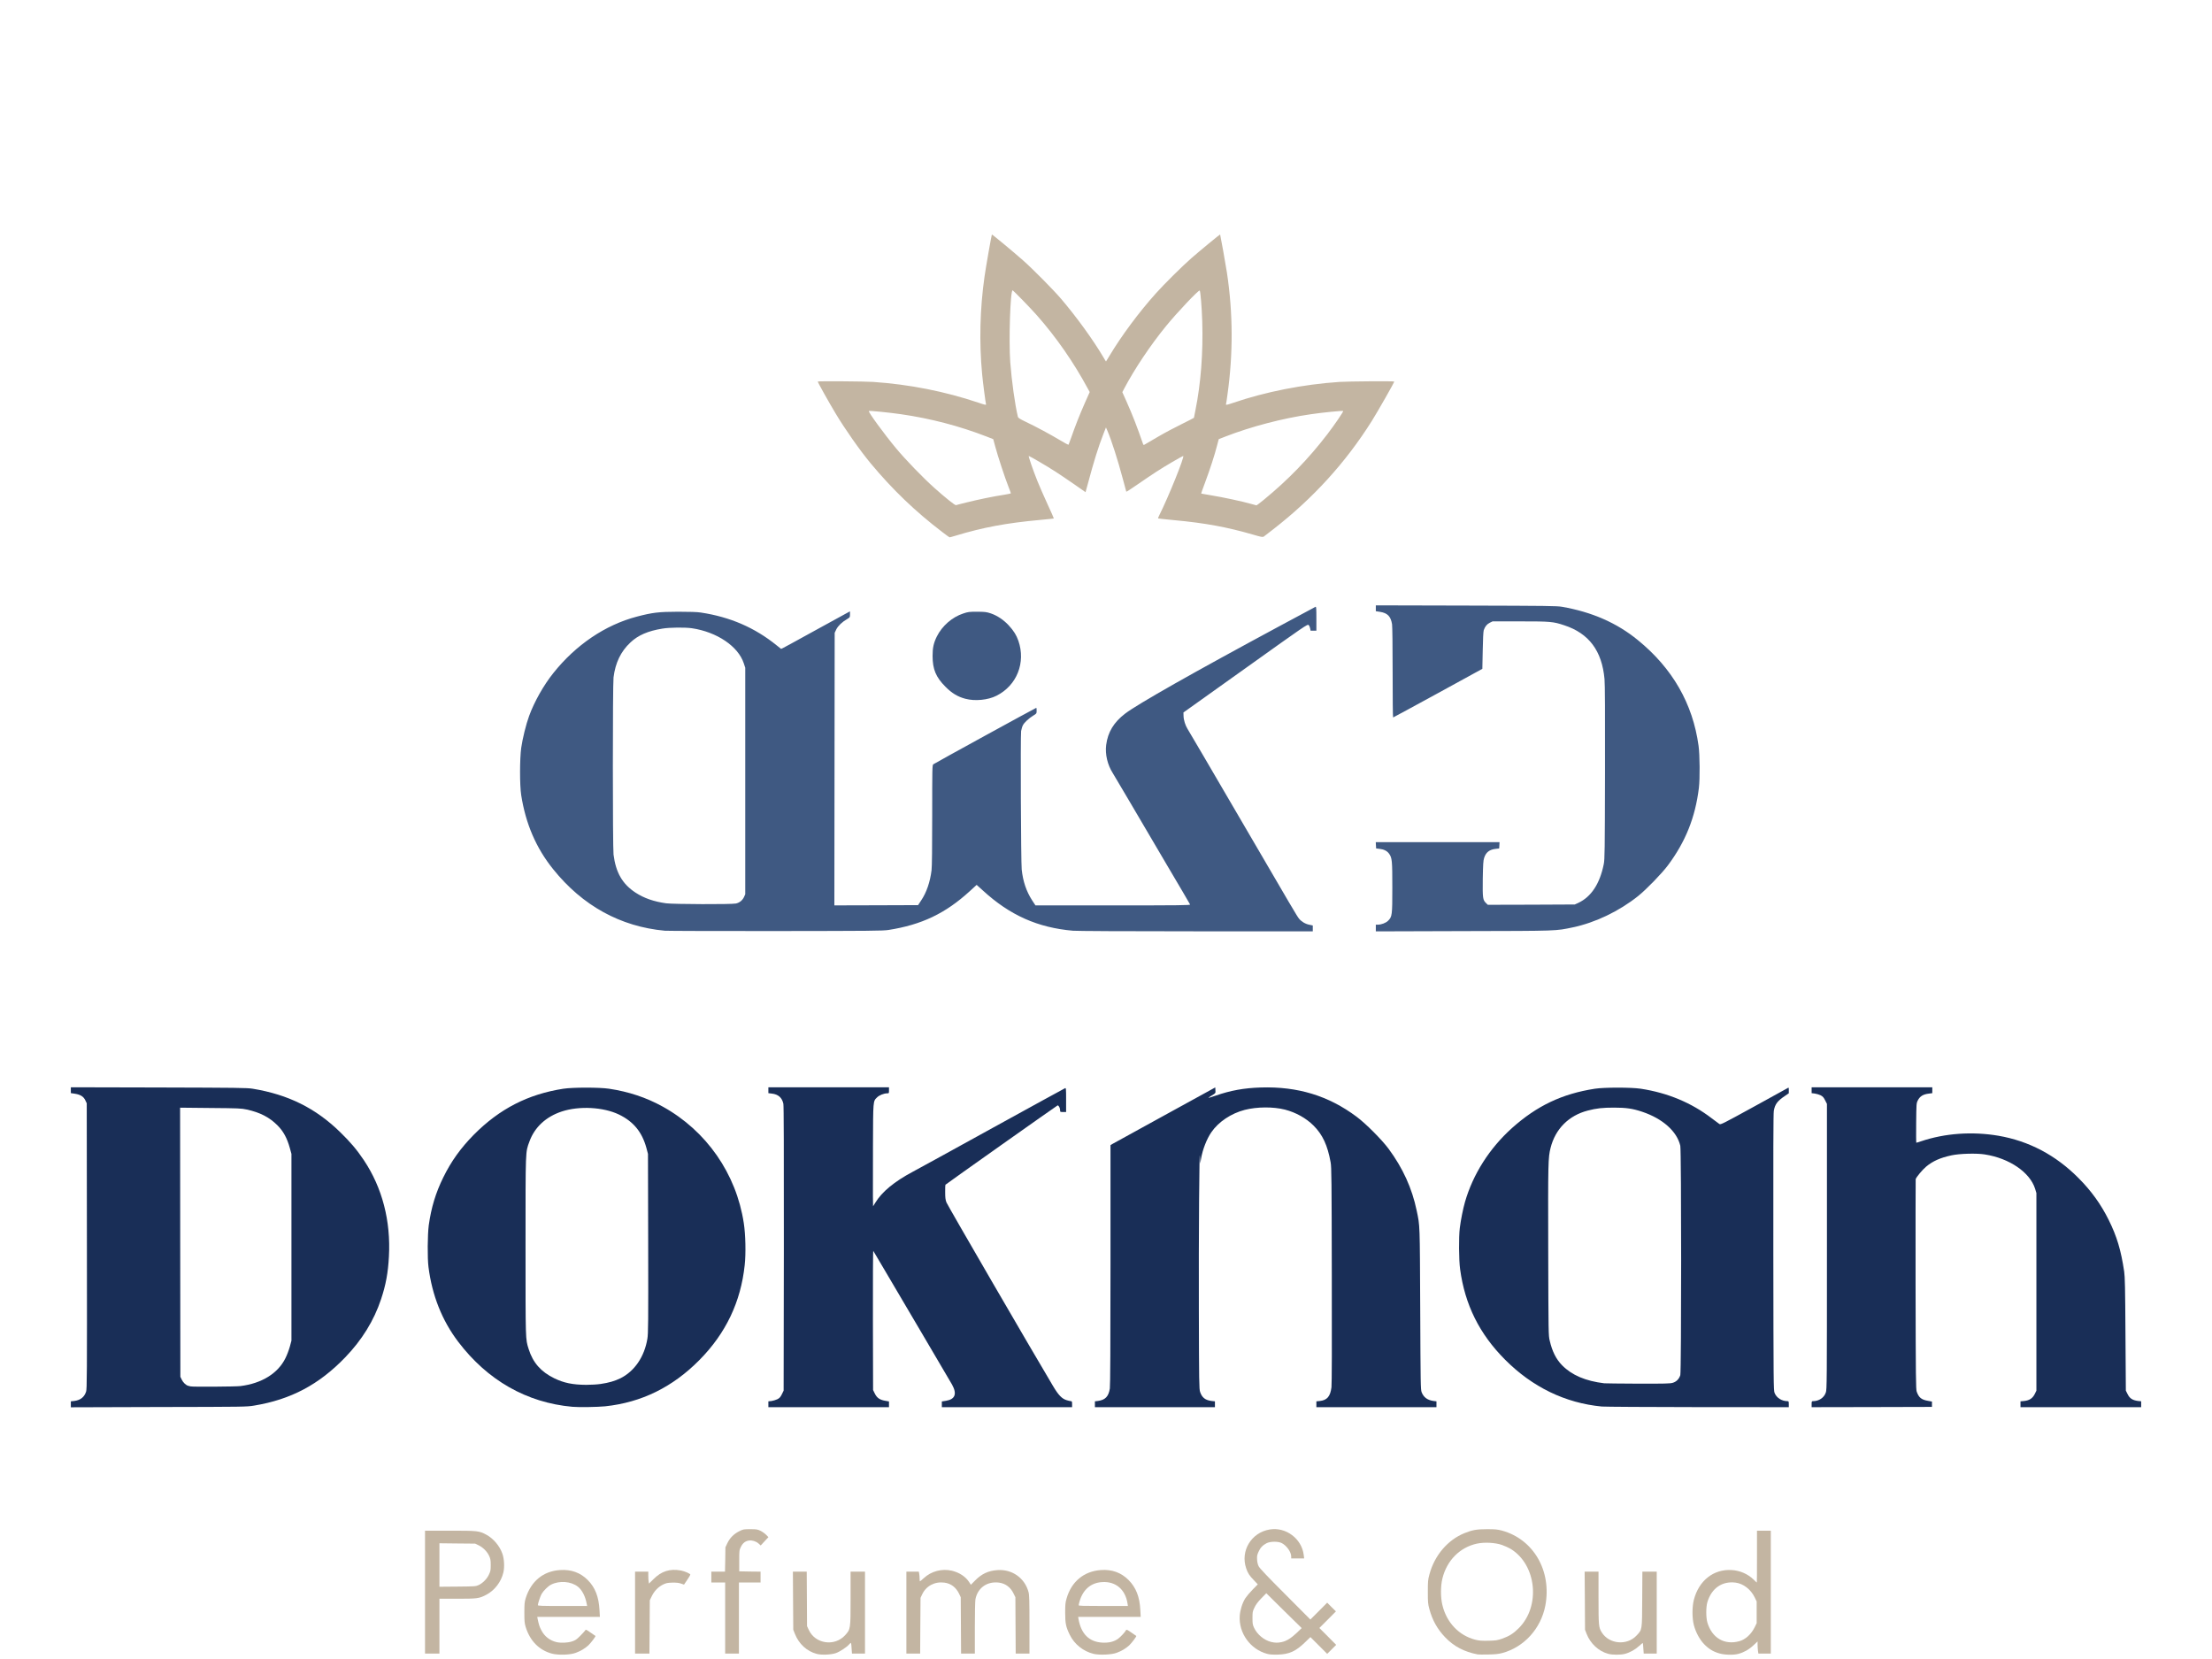 <?xml version="1.0" encoding="UTF-8"?>
<svg xmlns="http://www.w3.org/2000/svg" xmlns:xlink="http://www.w3.org/1999/xlink" width="152px" height="114px" viewBox="0 0 151 121" version="1.1">
<g id="surface1">
<path style=" stroke:none;fill-rule:nonzero;fill:rgb(9.804%,18.039%,34.118%);fill-opacity:1;" d="M 0 102.422 L 0 102.207 L 0.246 102.18 C 0.695 102.125 0.98 101.906 1.113 101.5 C 1.176 101.312 1.184 100.324 1.172 90.883 L 1.16 80.469 L 1.062 80.262 C 0.938 79.984 0.703 79.836 0.305 79.773 L 0 79.727 L 0 79.301 L 6.406 79.316 C 12.148 79.332 12.855 79.34 13.258 79.406 C 15.844 79.828 17.848 80.82 19.645 82.574 C 20.379 83.289 20.863 83.855 21.371 84.617 C 22.715 86.629 23.344 89.047 23.199 91.652 C 23.137 92.828 22.977 93.703 22.629 94.75 C 22.109 96.316 21.238 97.727 20.008 99.004 C 18.094 100.988 16.047 102.074 13.375 102.516 C 12.816 102.609 12.711 102.609 6.406 102.621 L 0 102.641 Z M 12.367 101.094 C 13.922 100.902 15.105 100.168 15.648 99.066 C 15.762 98.844 15.906 98.461 15.973 98.219 L 16.09 97.781 L 16.09 84.16 L 15.969 83.719 C 15.773 83.016 15.504 82.512 15.082 82.09 C 14.496 81.496 13.816 81.141 12.84 80.926 C 12.438 80.84 12.266 80.828 10.188 80.812 L 7.969 80.789 L 7.977 90.605 L 7.988 100.414 L 8.082 100.613 C 8.188 100.836 8.398 101.039 8.574 101.078 C 8.637 101.094 8.711 101.109 8.734 101.117 C 8.852 101.16 12.023 101.137 12.367 101.094 Z M 12.367 101.094 "/>
<path style=" stroke:none;fill-rule:nonzero;fill:rgb(9.804%,18.039%,34.118%);fill-opacity:1;" d="M 36.578 102.605 C 33.246 102.305 30.387 100.676 28.25 97.859 C 27.074 96.309 26.352 94.488 26.086 92.418 C 26 91.766 26.016 90.043 26.105 89.367 C 26.285 88.074 26.609 87.004 27.164 85.875 C 27.742 84.695 28.438 83.73 29.391 82.762 C 31.273 80.867 33.348 79.805 35.93 79.406 C 36.629 79.301 38.535 79.301 39.25 79.406 C 40.691 79.621 41.98 80.051 43.176 80.715 C 46.355 82.473 48.535 85.605 49.082 89.207 C 49.211 90.031 49.242 91.434 49.148 92.273 C 48.863 94.953 47.777 97.238 45.852 99.188 C 43.895 101.172 41.621 102.289 38.969 102.57 C 38.434 102.625 37.051 102.648 36.578 102.605 Z M 38.637 100.941 C 39.246 100.852 39.668 100.727 40.082 100.527 C 41.113 100.012 41.832 98.961 42.051 97.641 C 42.113 97.254 42.121 96.516 42.109 90.684 L 42.094 84.16 L 41.977 83.719 C 41.66 82.559 41.027 81.793 39.969 81.285 C 38.832 80.742 37.082 80.648 35.809 81.066 C 34.656 81.445 33.824 82.215 33.449 83.254 C 33.152 84.066 33.164 83.73 33.164 90.902 C 33.164 97.879 33.156 97.637 33.391 98.395 C 33.703 99.387 34.285 100.051 35.262 100.527 C 35.965 100.867 36.594 100.996 37.586 101.004 C 37.934 101.004 38.391 100.977 38.637 100.941 Z M 38.637 100.941 "/>
<path style=" stroke:none;fill-rule:nonzero;fill:rgb(9.804%,18.039%,34.118%);fill-opacity:1;" d="M 50.875 102.418 L 50.875 102.207 L 51.102 102.184 C 51.223 102.164 51.418 102.109 51.527 102.055 C 51.691 101.973 51.75 101.906 51.859 101.691 L 51.988 101.426 L 52.004 91.078 C 52.008 83.848 52 80.664 51.969 80.504 C 51.875 80.059 51.594 79.812 51.129 79.762 L 50.875 79.73 L 50.875 79.305 L 59.672 79.305 L 59.672 79.523 C 59.672 79.734 59.668 79.742 59.551 79.742 C 59.301 79.742 58.957 79.879 58.793 80.047 C 58.508 80.328 58.516 80.254 58.504 83.543 C 58.496 85.188 58.496 86.855 58.5 87.258 L 58.512 87.98 L 58.676 87.719 C 59.156 86.926 60.066 86.176 61.402 85.465 C 61.719 85.301 64.328 83.863 67.207 82.277 C 70.086 80.691 72.477 79.383 72.516 79.367 C 72.586 79.34 72.59 79.414 72.59 80.223 L 72.59 81.105 L 72.371 81.105 C 72.152 81.105 72.152 81.105 72.152 80.961 C 72.152 80.816 72.051 80.621 71.973 80.621 C 71.941 80.621 63.934 86.285 63.789 86.41 C 63.777 86.422 63.766 86.66 63.77 86.941 C 63.77 87.348 63.789 87.508 63.863 87.699 C 63.934 87.898 70.09 98.5 71.629 101.078 C 72.031 101.758 72.289 102.023 72.637 102.125 C 72.766 102.164 72.902 102.195 72.949 102.195 C 73.012 102.195 73.027 102.23 73.027 102.414 L 73.027 102.633 L 63.527 102.633 L 63.527 102.215 L 63.828 102.168 C 64.496 102.059 64.648 101.668 64.273 100.988 C 64.207 100.867 63.277 99.285 62.207 97.473 C 61.137 95.66 59.875 93.527 59.41 92.727 C 58.945 91.934 58.547 91.258 58.527 91.234 C 58.504 91.211 58.496 93.387 58.5 96.285 L 58.512 101.383 L 58.637 101.637 C 58.793 101.957 58.996 102.094 59.383 102.164 L 59.672 102.215 L 59.672 102.633 L 50.875 102.633 Z M 50.875 102.418 "/>
<path style=" stroke:none;fill-rule:nonzero;fill:rgb(9.804%,18.039%,34.118%);fill-opacity:1;" d="M 74.691 102.418 L 74.691 102.207 L 74.906 102.18 C 75.449 102.109 75.688 101.855 75.781 101.27 C 75.812 101.078 75.828 98.066 75.828 92.254 L 75.828 83.52 L 75.992 83.422 C 76.082 83.367 77.805 82.426 79.812 81.32 L 83.469 79.312 L 83.48 79.516 C 83.5 79.734 83.504 79.727 83.16 79.934 C 83.047 80 82.961 80.066 82.969 80.074 C 82.977 80.082 83.215 80.008 83.488 79.914 C 84.59 79.531 85.562 79.355 86.797 79.316 C 89.484 79.234 91.727 79.918 93.777 81.449 C 94.441 81.941 95.609 83.113 96.109 83.785 C 97.152 85.199 97.82 86.66 98.16 88.297 C 98.402 89.449 98.387 89.164 98.418 95.473 C 98.441 100.953 98.449 101.352 98.52 101.539 C 98.664 101.914 98.945 102.121 99.387 102.18 L 99.602 102.207 L 99.602 102.633 L 90.844 102.633 L 90.844 102.207 L 91.086 102.184 C 91.629 102.125 91.859 101.852 91.945 101.18 C 91.969 100.934 91.984 98.18 91.969 92.992 C 91.957 86.008 91.949 85.125 91.883 84.773 C 91.66 83.535 91.301 82.758 90.641 82.098 C 90.098 81.555 89.352 81.137 88.551 80.93 C 87.707 80.715 86.516 80.719 85.621 80.949 C 84.633 81.203 83.703 81.82 83.18 82.586 C 82.848 83.07 82.543 83.844 82.434 84.512 L 82.375 84.863 L 82.352 84.355 C 82.309 83.297 82.254 90.285 82.273 95.672 C 82.285 100.832 82.293 101.312 82.363 101.52 C 82.5 101.934 82.746 102.125 83.199 102.18 L 83.445 102.207 L 83.445 102.633 L 74.691 102.633 Z M 74.691 102.418 "/>
<path style=" stroke:none;fill-rule:nonzero;fill:rgb(9.804%,18.039%,34.118%);fill-opacity:1;" d="M 111.664 102.586 C 108.996 102.332 106.594 101.168 104.598 99.16 C 102.734 97.289 101.676 95.156 101.328 92.574 C 101.234 91.902 101.223 90.219 101.305 89.562 C 101.375 88.988 101.539 88.172 101.68 87.676 C 102.262 85.645 103.469 83.754 105.109 82.277 C 106.926 80.652 108.762 79.777 111.16 79.406 C 111.848 79.301 113.805 79.301 114.5 79.406 C 116.469 79.707 118.199 80.43 119.676 81.562 C 119.934 81.758 120.188 81.945 120.238 81.98 C 120.332 82.039 120.484 81.961 122.723 80.734 C 124.031 80.016 125.148 79.398 125.203 79.367 C 125.301 79.305 125.301 79.305 125.301 79.52 L 125.301 79.738 L 125.027 79.926 C 124.469 80.297 124.289 80.539 124.207 81.023 C 124.172 81.219 124.164 84.242 124.172 91.344 C 124.184 100.949 124.188 101.391 124.262 101.59 C 124.406 101.953 124.785 102.195 125.215 102.195 C 125.289 102.195 125.301 102.227 125.301 102.414 L 125.301 102.633 L 118.68 102.629 C 115.039 102.625 111.883 102.605 111.664 102.586 Z M 116.836 100.855 C 117.105 100.777 117.301 100.574 117.387 100.297 C 117.469 100.02 117.469 83.922 117.387 83.566 C 117.141 82.512 116.098 81.586 114.605 81.086 C 113.914 80.855 113.441 80.785 112.559 80.785 C 111.723 80.785 111.281 80.832 110.637 81 C 109.25 81.359 108.273 82.34 107.926 83.719 C 107.746 84.434 107.738 84.762 107.754 91.211 C 107.77 97.293 107.77 97.391 107.863 97.781 C 108.047 98.574 108.328 99.129 108.766 99.578 C 109.477 100.301 110.48 100.727 111.84 100.891 C 111.914 100.898 113.016 100.914 114.293 100.918 C 116.25 100.922 116.648 100.914 116.836 100.855 Z M 116.836 100.855 "/>
<path style=" stroke:none;fill-rule:nonzero;fill:rgb(9.804%,18.039%,34.118%);fill-opacity:1;" d="M 126.965 102.414 C 126.965 102.227 126.977 102.195 127.051 102.195 C 127.5 102.195 127.867 101.949 128 101.566 C 128.078 101.348 128.082 100.859 128.082 90.926 L 128.082 80.512 L 127.949 80.25 C 127.84 80.035 127.781 79.969 127.617 79.883 C 127.508 79.832 127.316 79.773 127.191 79.758 L 126.965 79.73 L 126.965 79.305 L 135.766 79.305 L 135.766 79.73 L 135.523 79.762 C 135.098 79.809 134.859 79.961 134.711 80.258 C 134.605 80.465 134.605 80.496 134.59 81.91 C 134.582 82.699 134.586 83.348 134.602 83.348 C 134.613 83.348 134.766 83.297 134.941 83.242 C 136.684 82.652 138.672 82.512 140.59 82.836 C 142.812 83.219 144.77 84.25 146.426 85.918 C 147.363 86.855 148.066 87.836 148.633 88.977 C 149.23 90.184 149.527 91.168 149.762 92.746 C 149.816 93.133 149.836 93.895 149.855 97.32 L 149.883 101.426 L 150.016 101.691 C 150.168 101.996 150.371 102.125 150.762 102.18 L 151 102.203 L 151 102.633 L 142.199 102.633 L 142.199 102.207 L 142.449 102.184 C 142.844 102.145 143.07 101.996 143.23 101.691 L 143.359 101.43 L 143.359 87.016 L 143.266 86.707 C 142.887 85.5 141.387 84.477 139.594 84.199 C 139 84.102 137.75 84.137 137.164 84.266 C 136.336 84.445 135.805 84.684 135.316 85.09 C 135.043 85.32 134.59 85.863 134.555 86.004 C 134.547 86.055 134.543 89.512 134.547 93.695 C 134.559 100.574 134.57 101.312 134.629 101.5 C 134.785 101.938 134.977 102.09 135.457 102.172 L 135.742 102.223 L 135.742 102.613 L 131.355 102.625 L 126.965 102.633 Z M 126.965 102.414 "/>
<path style=" stroke:none;fill-rule:nonzero;fill:rgb(24.706%,34.902%,50.98%);fill-opacity:1;" d="M 43.328 67.883 C 40.09 67.586 37.32 66.062 35.18 63.398 C 33.938 61.859 33.176 60.09 32.848 57.996 C 32.734 57.27 32.738 55.352 32.848 54.547 C 32.945 53.867 33.203 52.82 33.426 52.215 C 33.805 51.18 34.477 49.984 35.188 49.094 C 36.828 47.035 38.977 45.578 41.285 44.973 C 42.422 44.676 42.863 44.621 44.285 44.617 C 45.133 44.617 45.684 44.633 45.949 44.676 C 48.082 44.996 49.883 45.777 51.48 47.07 L 51.805 47.328 L 51.945 47.262 C 52.023 47.223 53.094 46.641 54.316 45.965 C 55.539 45.293 56.609 44.703 56.688 44.664 L 56.828 44.59 L 56.828 44.809 C 56.828 45.016 56.824 45.031 56.637 45.141 C 56.25 45.363 55.965 45.641 55.832 45.898 L 55.711 46.156 L 55.699 56.098 L 55.688 66.035 L 58.742 66.027 L 61.793 66.016 L 62.02 65.672 C 62.414 65.086 62.672 64.324 62.777 63.465 C 62.809 63.207 62.824 61.809 62.824 59.441 C 62.824 56.039 62.828 55.809 62.902 55.746 C 62.984 55.676 70.375 51.625 70.418 51.625 C 70.43 51.625 70.441 51.719 70.441 51.836 C 70.438 52.039 70.434 52.047 70.207 52.184 C 69.883 52.379 69.535 52.703 69.438 52.898 C 69.387 52.992 69.336 53.18 69.309 53.32 C 69.258 53.672 69.297 62.848 69.352 63.418 C 69.445 64.289 69.691 65.012 70.113 65.668 L 70.355 66.035 L 76.008 66.035 C 80.969 66.035 81.656 66.027 81.633 65.969 C 81.621 65.934 80.824 64.578 79.863 62.953 C 78.902 61.324 77.676 59.242 77.141 58.324 C 76.602 57.406 76.086 56.535 75.996 56.391 C 75.609 55.785 75.426 55.012 75.512 54.336 C 75.633 53.398 76.07 52.68 76.891 52.051 C 77.805 51.352 81.832 49.07 88.297 45.59 C 89.629 44.871 90.746 44.273 90.781 44.258 C 90.836 44.238 90.844 44.363 90.844 45.117 L 90.844 46 L 90.422 46 L 90.391 45.836 C 90.375 45.742 90.324 45.629 90.281 45.59 C 90.195 45.508 90.074 45.594 85.672 48.738 L 81.148 51.965 L 81.156 52.223 C 81.16 52.512 81.293 52.922 81.445 53.16 C 81.504 53.246 83.172 56.094 85.152 59.488 C 89.164 66.367 89.414 66.789 89.57 66.992 C 89.742 67.211 90.039 67.391 90.324 67.445 L 90.582 67.5 L 90.582 67.926 L 82.102 67.926 C 76.738 67.926 73.426 67.906 73.094 67.883 C 70.523 67.66 68.484 66.754 66.516 64.945 L 66.066 64.539 L 65.562 65 C 63.789 66.621 62.055 67.449 59.629 67.828 C 59.219 67.891 58.34 67.898 51.441 67.906 C 47.191 67.91 43.543 67.898 43.328 67.883 Z M 48.508 65.898 C 48.773 65.84 48.98 65.672 49.098 65.426 L 49.188 65.223 L 49.188 48.703 L 49.082 48.379 C 48.676 47.141 47.129 46.094 45.293 45.82 C 44.797 45.75 43.672 45.758 43.145 45.848 C 42.102 46.016 41.371 46.328 40.809 46.863 C 40.109 47.52 39.715 48.344 39.582 49.406 C 39.516 49.961 39.516 61.77 39.582 62.324 C 39.746 63.637 40.227 64.477 41.188 65.105 C 41.805 65.508 42.523 65.758 43.418 65.883 C 43.957 65.953 48.207 65.969 48.508 65.898 Z M 48.508 65.898 "/>
<path style=" stroke:none;fill-rule:nonzero;fill:rgb(24.706%,34.902%,50.98%);fill-opacity:1;" d="M 95.18 67.684 L 95.18 67.441 L 95.324 67.441 C 95.582 67.441 95.914 67.316 96.074 67.156 C 96.371 66.859 96.383 66.762 96.383 64.738 C 96.383 62.773 96.367 62.57 96.148 62.266 C 96 62.059 95.766 61.945 95.441 61.91 L 95.203 61.883 L 95.188 61.656 L 95.176 61.422 L 104.203 61.422 L 104.191 61.656 L 104.176 61.883 L 103.938 61.91 C 103.473 61.957 103.207 62.16 103.078 62.578 C 103.016 62.762 103 63.047 102.98 64.094 C 102.965 65.516 102.977 65.637 103.227 65.875 L 103.348 65.992 L 106.523 65.984 L 109.691 65.969 L 109.957 65.848 C 110.891 65.406 111.52 64.453 111.805 63.023 C 111.875 62.66 111.883 62.148 111.895 56.348 C 111.902 51.938 111.895 49.902 111.859 49.523 C 111.672 47.465 110.723 46.195 108.922 45.605 C 108.113 45.336 107.918 45.32 105.707 45.32 L 103.695 45.32 L 103.488 45.422 C 103.277 45.527 103.141 45.699 103.051 45.965 C 103.02 46.051 102.988 46.672 102.977 47.445 L 102.949 48.781 L 99.711 50.555 C 97.93 51.527 96.457 52.328 96.441 52.328 C 96.418 52.328 96.406 50.859 96.406 49.066 C 96.406 47.027 96.387 45.699 96.363 45.523 C 96.266 44.949 96.031 44.711 95.484 44.625 L 95.18 44.578 L 95.18 44.152 L 101.758 44.168 C 107.734 44.184 108.375 44.191 108.766 44.258 C 110.953 44.641 112.762 45.434 114.289 46.684 C 116.816 48.742 118.297 51.32 118.719 54.395 C 118.812 55.078 118.824 56.793 118.742 57.469 C 118.477 59.629 117.766 61.395 116.484 63.113 C 116.043 63.707 114.895 64.887 114.312 65.352 C 112.93 66.457 111.195 67.289 109.551 67.637 C 108.277 67.902 108.57 67.895 101.586 67.91 L 95.18 67.93 Z M 95.18 67.684 "/>
<path style=" stroke:none;fill-rule:nonzero;fill:rgb(24.706%,34.902%,50.98%);fill-opacity:1;" d="M 65.242 50.965 C 64.684 50.816 64.258 50.562 63.789 50.086 C 63.098 49.395 62.852 48.816 62.852 47.848 C 62.848 47.254 62.93 46.887 63.164 46.418 C 63.551 45.645 64.285 45.008 65.086 44.746 C 65.445 44.625 65.523 44.617 66.109 44.617 C 66.68 44.621 66.777 44.633 67.098 44.738 C 67.566 44.898 68.031 45.207 68.406 45.613 C 68.766 46.004 68.965 46.32 69.109 46.734 C 69.66 48.324 69 49.996 67.516 50.742 C 66.898 51.059 65.945 51.152 65.242 50.965 Z M 65.242 50.965 "/>
<path style=" stroke:none;fill-rule:nonzero;fill:rgb(76.471%,70.98%,63.529%);fill-opacity:1;" d="M 35.078 120.605 C 34.156 120.355 33.492 119.684 33.176 118.672 C 33.09 118.383 33.078 118.254 33.078 117.617 C 33.078 116.98 33.09 116.852 33.176 116.562 C 33.566 115.324 34.457 114.59 35.68 114.512 C 36.492 114.457 37.16 114.699 37.699 115.238 C 38.242 115.785 38.504 116.453 38.559 117.434 L 38.586 117.926 L 34.02 117.926 L 34.035 118.027 C 34.133 118.496 34.18 118.645 34.316 118.902 C 34.547 119.352 34.934 119.652 35.426 119.77 C 35.742 119.84 36.215 119.824 36.539 119.723 C 36.797 119.641 36.875 119.59 37.148 119.316 C 37.324 119.141 37.484 118.961 37.512 118.918 C 37.551 118.832 37.578 118.844 37.898 119.066 C 38.09 119.195 38.25 119.309 38.262 119.316 C 38.301 119.344 37.945 119.812 37.746 120.004 C 37.492 120.234 37.203 120.41 36.824 120.551 C 36.414 120.707 35.543 120.73 35.078 120.605 Z M 37.625 116.973 C 37.527 116.434 37.289 115.969 36.984 115.727 C 36.484 115.332 35.633 115.266 35.023 115.578 C 34.809 115.688 34.477 116.012 34.336 116.254 C 34.246 116.41 34.062 116.957 34.062 117.07 C 34.062 117.125 34.352 117.133 35.855 117.133 L 37.656 117.133 Z M 37.625 116.973 "/>
<path style=" stroke:none;fill-rule:nonzero;fill:rgb(76.471%,70.98%,63.529%);fill-opacity:1;" d="M 54.391 120.625 C 53.672 120.43 53.102 119.898 52.812 119.172 L 52.691 118.867 L 52.676 116.75 L 52.664 114.629 L 53.672 114.629 L 53.684 116.621 L 53.695 118.605 L 53.824 118.879 C 54.293 119.902 55.703 120.109 56.473 119.266 C 56.871 118.82 56.871 118.832 56.871 116.586 L 56.871 114.629 L 57.922 114.629 L 57.922 120.605 L 56.973 120.605 L 56.945 120.227 C 56.938 120.02 56.914 119.84 56.898 119.828 C 56.883 119.812 56.824 119.863 56.762 119.938 C 56.602 120.129 56.102 120.461 55.797 120.57 C 55.461 120.691 54.727 120.723 54.391 120.625 Z M 54.391 120.625 "/>
<path style=" stroke:none;fill-rule:nonzero;fill:rgb(76.471%,70.98%,63.529%);fill-opacity:1;" d="M 74.582 120.621 C 73.832 120.434 73.195 119.922 72.859 119.238 C 72.574 118.66 72.523 118.402 72.523 117.617 C 72.523 117.035 72.535 116.883 72.625 116.586 C 72.977 115.355 73.891 114.598 75.125 114.512 C 75.934 114.453 76.602 114.695 77.145 115.238 C 77.688 115.789 77.957 116.457 78.004 117.434 L 78.031 117.926 L 73.469 117.926 L 73.492 118.07 C 73.684 119.168 74.262 119.746 75.219 119.805 C 75.719 119.832 76.094 119.738 76.398 119.512 C 76.59 119.359 76.875 119.059 76.961 118.898 C 76.996 118.84 77.055 118.863 77.344 119.066 C 77.535 119.195 77.699 119.309 77.707 119.316 C 77.746 119.344 77.391 119.812 77.195 120.004 C 76.941 120.234 76.652 120.41 76.27 120.551 C 75.898 120.691 74.996 120.727 74.582 120.621 Z M 77.07 116.949 C 76.91 115.922 76.199 115.324 75.215 115.391 C 74.406 115.438 73.828 115.93 73.578 116.777 C 73.539 116.91 73.508 117.047 73.508 117.078 C 73.508 117.125 73.844 117.133 75.305 117.133 L 77.098 117.133 Z M 77.07 116.949 "/>
<path style=" stroke:none;fill-rule:nonzero;fill:rgb(76.471%,70.98%,63.529%);fill-opacity:1;" d="M 87.254 120.625 C 86.023 120.293 85.172 119.109 85.254 117.852 C 85.285 117.418 85.445 116.914 85.66 116.57 C 85.75 116.434 85.988 116.148 86.195 115.938 L 86.57 115.555 L 86.289 115.258 C 85.953 114.91 85.84 114.734 85.723 114.383 C 85.289 113.117 86.098 111.777 87.434 111.555 C 88.617 111.352 89.777 112.223 89.922 113.414 L 89.953 113.664 L 89.008 113.664 L 89.008 113.523 C 89.004 113.195 88.688 112.746 88.328 112.551 C 88.07 112.41 87.488 112.414 87.211 112.555 C 86.926 112.703 86.75 112.891 86.621 113.188 C 86.52 113.414 86.504 113.5 86.52 113.746 C 86.527 113.926 86.57 114.109 86.633 114.234 C 86.699 114.375 87.266 114.973 88.57 116.277 L 90.406 118.121 L 91.02 117.508 L 91.633 116.891 L 91.949 117.211 L 92.27 117.527 L 91.664 118.137 L 91.062 118.738 L 91.676 119.352 L 92.289 119.969 L 91.633 120.625 L 90.41 119.402 L 90.047 119.754 C 89.34 120.445 88.871 120.656 88.02 120.68 C 87.656 120.688 87.422 120.672 87.254 120.625 Z M 88.316 119.766 C 88.664 119.691 88.988 119.492 89.402 119.102 L 89.773 118.746 L 88.48 117.477 L 87.191 116.203 L 86.824 116.578 C 86.566 116.848 86.418 117.047 86.324 117.258 C 86.191 117.527 86.184 117.586 86.184 118.012 C 86.184 118.422 86.195 118.5 86.301 118.727 C 86.527 119.211 87.031 119.629 87.539 119.754 C 87.824 119.824 88.031 119.828 88.316 119.766 Z M 88.316 119.766 "/>
<path style=" stroke:none;fill-rule:nonzero;fill:rgb(76.471%,70.98%,63.529%);fill-opacity:1;" d="M 102.621 120.668 C 101.625 120.477 100.871 120.082 100.23 119.41 C 99.66 118.809 99.309 118.176 99.086 117.363 C 98.98 116.973 98.973 116.867 98.973 116.102 C 98.973 115.332 98.98 115.23 99.09 114.828 C 99.461 113.441 100.422 112.316 101.645 111.82 C 102.219 111.59 102.539 111.531 103.301 111.531 C 103.891 111.531 104.059 111.551 104.375 111.633 C 106.68 112.262 108.02 114.57 107.543 117.105 C 107.223 118.781 105.992 120.141 104.395 120.566 C 104.129 120.637 103.887 120.66 103.387 120.672 C 103.031 120.68 102.684 120.676 102.621 120.668 Z M 104.387 119.52 C 104.906 119.336 105.211 119.145 105.598 118.758 C 107.215 117.156 106.91 114.121 105.008 112.965 C 104.875 112.887 104.598 112.758 104.387 112.684 C 103.883 112.508 103.09 112.469 102.551 112.586 C 101.301 112.859 100.355 113.82 100.035 115.133 C 99.898 115.688 99.898 116.516 100.035 117.066 C 100.34 118.344 101.246 119.289 102.438 119.594 C 102.715 119.664 102.891 119.676 103.387 119.668 C 103.941 119.656 104.039 119.637 104.387 119.52 Z M 104.387 119.52 "/>
<path style=" stroke:none;fill-rule:nonzero;fill:rgb(76.471%,70.98%,63.529%);fill-opacity:1;" d="M 112.137 120.625 C 111.426 120.434 110.832 119.879 110.551 119.16 L 110.438 118.867 L 110.426 116.75 L 110.41 114.629 L 111.422 114.629 L 111.422 116.531 C 111.422 118.582 111.434 118.703 111.66 119.062 C 112.203 119.922 113.496 120.039 114.199 119.285 C 114.609 118.848 114.598 118.93 114.609 116.641 L 114.621 114.629 L 115.668 114.629 L 115.668 120.605 L 114.719 120.605 L 114.691 120.227 C 114.684 120.02 114.66 119.844 114.652 119.836 C 114.645 119.824 114.523 119.922 114.383 120.051 C 114.105 120.309 113.711 120.531 113.348 120.625 C 113.047 120.707 112.438 120.707 112.137 120.625 Z M 112.137 120.625 "/>
<path style=" stroke:none;fill-rule:nonzero;fill:rgb(76.471%,70.98%,63.529%);fill-opacity:1;" d="M 120.215 120.586 C 119.77 120.457 119.441 120.25 119.109 119.902 C 118.785 119.555 118.516 119.051 118.379 118.539 C 118.242 118.031 118.242 117.188 118.379 116.672 C 118.746 115.27 119.82 114.43 121.141 114.512 C 121.746 114.551 122.301 114.793 122.73 115.203 C 122.852 115.324 122.957 115.422 122.969 115.422 C 122.977 115.422 122.98 114.57 122.98 113.531 L 122.98 111.641 L 123.988 111.641 L 123.988 120.605 L 123.082 120.605 L 123.051 120.402 C 123.039 120.289 123.023 120.09 123.023 119.957 L 123.023 119.719 L 122.715 120.008 C 122.387 120.316 122.016 120.52 121.625 120.625 C 121.254 120.723 120.617 120.707 120.215 120.586 Z M 121.688 119.703 C 122.141 119.578 122.562 119.195 122.816 118.676 L 122.957 118.387 L 122.957 116.805 L 122.812 116.504 C 122.531 115.926 121.988 115.504 121.426 115.43 C 120.441 115.301 119.672 115.832 119.363 116.848 C 119.254 117.207 119.254 117.98 119.363 118.344 C 119.699 119.465 120.605 120 121.688 119.703 Z M 121.688 119.703 "/>
<path style=" stroke:none;fill-rule:nonzero;fill:rgb(76.471%,70.98%,63.529%);fill-opacity:1;" d="M 25.832 116.125 L 25.832 111.641 L 27.66 111.641 C 29.691 111.641 29.762 111.652 30.297 111.93 C 30.812 112.203 31.281 112.754 31.477 113.324 C 31.609 113.703 31.641 114.297 31.547 114.691 C 31.387 115.371 30.914 115.992 30.312 116.309 C 29.785 116.59 29.648 116.605 28.188 116.605 L 26.883 116.605 L 26.883 120.605 L 25.832 120.605 Z M 29.742 115.609 C 30.047 115.465 30.352 115.156 30.496 114.836 C 30.613 114.594 30.625 114.516 30.625 114.145 C 30.625 113.785 30.605 113.695 30.508 113.477 C 30.359 113.156 30.055 112.855 29.734 112.703 L 29.488 112.586 L 28.188 112.574 L 26.883 112.559 L 26.883 115.73 L 28.207 115.719 C 29.465 115.707 29.539 115.703 29.742 115.609 Z M 29.742 115.609 "/>
<path style=" stroke:none;fill-rule:nonzero;fill:rgb(76.471%,70.98%,63.529%);fill-opacity:1;" d="M 41.152 117.617 L 41.152 114.629 L 42.117 114.629 L 42.117 114.934 C 42.117 115.098 42.129 115.293 42.145 115.367 L 42.168 115.5 L 42.484 115.188 C 43.07 114.594 43.691 114.395 44.504 114.547 C 44.777 114.598 45.184 114.777 45.184 114.848 C 45.184 114.875 45.078 115.047 44.953 115.234 L 44.723 115.574 L 44.504 115.5 C 44.34 115.441 44.176 115.426 43.867 115.43 C 43.508 115.441 43.418 115.461 43.191 115.57 C 42.844 115.742 42.559 116.035 42.375 116.41 L 42.227 116.715 L 42.215 118.66 L 42.199 120.605 L 41.152 120.605 Z M 41.152 117.617 "/>
<path style=" stroke:none;fill-rule:nonzero;fill:rgb(76.471%,70.98%,63.529%);fill-opacity:1;" d="M 47.723 118.012 L 47.723 115.422 L 46.715 115.422 L 46.715 114.629 L 47.711 114.629 L 47.73 113.742 L 47.742 112.852 L 47.883 112.555 C 48.062 112.172 48.363 111.871 48.754 111.68 C 49.043 111.535 49.074 111.531 49.559 111.531 C 50.02 111.531 50.086 111.547 50.305 111.652 C 50.434 111.715 50.621 111.848 50.711 111.941 L 50.879 112.113 L 50.598 112.414 L 50.316 112.719 L 50.16 112.578 C 49.973 112.414 49.695 112.328 49.465 112.359 C 49.195 112.395 49.008 112.543 48.871 112.82 C 48.754 113.062 48.75 113.086 48.75 113.84 L 48.75 114.605 L 49.527 114.621 L 50.305 114.629 L 50.305 115.422 L 48.727 115.422 L 48.727 120.605 L 47.723 120.605 Z M 47.723 118.012 "/>
<path style=" stroke:none;fill-rule:nonzero;fill:rgb(76.471%,70.98%,63.529%);fill-opacity:1;" d="M 60.941 117.617 L 60.941 114.629 L 61.848 114.629 L 61.879 114.797 C 61.895 114.883 61.906 115.043 61.906 115.148 C 61.906 115.25 61.918 115.332 61.934 115.332 C 61.949 115.332 62.074 115.227 62.207 115.105 C 62.754 114.594 63.531 114.391 64.266 114.562 C 64.797 114.691 65.254 114.988 65.508 115.375 L 65.645 115.586 L 65.957 115.27 C 66.426 114.793 66.914 114.562 67.574 114.516 C 68.652 114.438 69.582 115.094 69.852 116.129 C 69.906 116.316 69.918 116.785 69.918 118.488 L 69.918 120.605 L 68.914 120.605 L 68.902 118.555 L 68.891 116.496 L 68.773 116.254 C 68.551 115.777 68.184 115.496 67.703 115.43 C 66.832 115.316 66.137 115.809 65.977 116.645 C 65.953 116.781 65.934 117.668 65.934 118.742 L 65.934 120.605 L 64.93 120.605 L 64.918 118.555 L 64.906 116.496 L 64.793 116.254 C 64.566 115.777 64.195 115.492 63.715 115.43 C 63.004 115.336 62.379 115.672 62.09 116.289 L 61.973 116.539 L 61.957 118.574 L 61.945 120.605 L 60.941 120.605 Z M 60.941 117.617 "/>
<path style=" stroke:none;fill-rule:nonzero;fill:rgb(76.471%,70.98%,63.529%);fill-opacity:1;" d="M 63.574 38.816 C 61.594 37.309 59.926 35.707 58.328 33.785 C 57.562 32.863 56.441 31.27 55.77 30.141 C 55.285 29.336 54.453 27.848 54.477 27.828 C 54.516 27.789 57.863 27.812 58.512 27.855 C 61.172 28.035 63.754 28.551 66.188 29.367 C 66.664 29.531 66.766 29.551 66.75 29.488 C 66.715 29.375 66.516 27.848 66.465 27.285 C 66.246 24.957 66.305 22.523 66.641 20.168 C 66.723 19.566 67.152 17.125 67.176 17.105 C 67.199 17.082 68.766 18.387 69.438 18.98 C 70.172 19.629 71.648 21.121 72.223 21.793 C 73.34 23.102 74.562 24.785 75.305 26.047 C 75.402 26.215 75.492 26.363 75.5 26.363 C 75.504 26.363 75.621 26.172 75.758 25.945 C 76.613 24.512 77.898 22.777 79.137 21.398 C 79.746 20.715 81.07 19.406 81.738 18.82 C 82.34 18.297 83.805 17.086 83.824 17.102 C 83.84 17.121 84.234 19.305 84.32 19.883 C 84.766 22.832 84.777 25.816 84.359 28.777 C 84.312 29.129 84.266 29.449 84.25 29.488 C 84.234 29.551 84.316 29.535 84.746 29.391 C 87.137 28.574 89.867 28.035 92.531 27.855 C 93.188 27.812 96.484 27.789 96.523 27.828 C 96.551 27.855 95.324 30.008 94.883 30.711 C 92.98 33.734 90.609 36.344 87.691 38.609 C 87.367 38.867 87.059 39.098 87.012 39.133 C 86.926 39.188 86.84 39.172 86.223 38.992 C 84.32 38.441 82.742 38.148 80.473 37.938 C 79.84 37.879 79.309 37.82 79.301 37.812 C 79.285 37.801 79.332 37.695 79.387 37.578 C 80.047 36.27 81.262 33.258 81.129 33.258 C 81.074 33.258 79.742 34.031 79.188 34.398 C 78.895 34.586 78.281 35 77.82 35.32 C 77.363 35.637 76.984 35.883 76.98 35.863 C 76.977 35.848 76.871 35.457 76.746 34.996 C 76.363 33.551 75.898 32.102 75.598 31.406 L 75.496 31.176 L 75.309 31.656 C 74.922 32.656 74.633 33.582 74.156 35.359 L 74.008 35.898 L 73.18 35.32 C 72.719 35 72.105 34.586 71.812 34.398 C 71.254 34.031 69.926 33.258 69.871 33.258 C 69.82 33.258 70.172 34.27 70.496 35.082 C 70.641 35.441 70.973 36.203 71.234 36.77 C 71.5 37.336 71.703 37.809 71.695 37.816 C 71.688 37.824 71.25 37.867 70.723 37.918 C 68.242 38.145 66.551 38.457 64.492 39.082 C 64.289 39.145 64.109 39.191 64.09 39.191 C 64.078 39.191 63.84 39.023 63.574 38.816 Z M 65.32 36.648 C 66.16 36.438 67.332 36.195 68.047 36.09 C 68.328 36.047 68.562 35.996 68.562 35.977 C 68.562 35.957 68.48 35.738 68.383 35.492 C 68.145 34.898 67.602 33.25 67.422 32.57 L 67.277 32.031 L 66.812 31.848 C 64.809 31.07 62.711 30.523 60.551 30.211 C 59.691 30.086 58.238 29.941 58.203 29.977 C 58.141 30.039 59.328 31.664 60.184 32.691 C 60.863 33.512 62.141 34.832 62.973 35.578 C 63.789 36.305 64.492 36.871 64.562 36.844 C 64.59 36.832 64.93 36.742 65.32 36.648 Z M 87.023 36.441 C 88.789 34.992 90.277 33.453 91.637 31.68 C 92.168 30.988 92.832 30.012 92.801 29.977 C 92.762 29.941 91.316 30.082 90.449 30.211 C 88.398 30.504 86.062 31.117 84.188 31.848 L 83.723 32.031 L 83.598 32.504 C 83.422 33.195 83.086 34.227 82.738 35.16 C 82.566 35.613 82.434 35.992 82.445 36 C 82.453 36.004 82.797 36.066 83.207 36.133 C 84.004 36.262 85.465 36.574 86.074 36.75 C 86.277 36.805 86.457 36.859 86.477 36.859 C 86.492 36.863 86.738 36.672 87.023 36.441 Z M 72.961 31.918 C 73.238 31.117 73.578 30.25 73.953 29.402 L 74.312 28.594 L 74.164 28.324 C 73.148 26.438 71.867 24.59 70.461 23 C 70.02 22.496 68.734 21.176 68.688 21.176 C 68.52 21.176 68.402 24.836 68.516 26.406 C 68.617 27.758 68.863 29.539 69.074 30.398 C 69.094 30.484 69.219 30.559 69.68 30.781 C 70.422 31.133 71.441 31.684 72.172 32.121 C 72.488 32.312 72.754 32.453 72.77 32.434 C 72.781 32.418 72.867 32.188 72.961 31.918 Z M 79.352 31.82 C 79.785 31.566 80.539 31.168 81.031 30.926 C 81.516 30.684 81.914 30.484 81.914 30.473 C 81.914 30.465 81.961 30.215 82.023 29.918 C 82.414 27.992 82.59 25.734 82.52 23.449 C 82.488 22.43 82.391 21.246 82.336 21.191 C 82.27 21.121 80.691 22.785 79.871 23.793 C 78.746 25.172 77.598 26.883 76.836 28.324 L 76.691 28.602 L 77 29.293 C 77.445 30.293 77.758 31.098 78.215 32.418 C 78.23 32.465 78.277 32.457 78.402 32.375 C 78.488 32.32 78.918 32.074 79.352 31.82 Z M 79.352 31.82 "/>
</g>
</svg>
